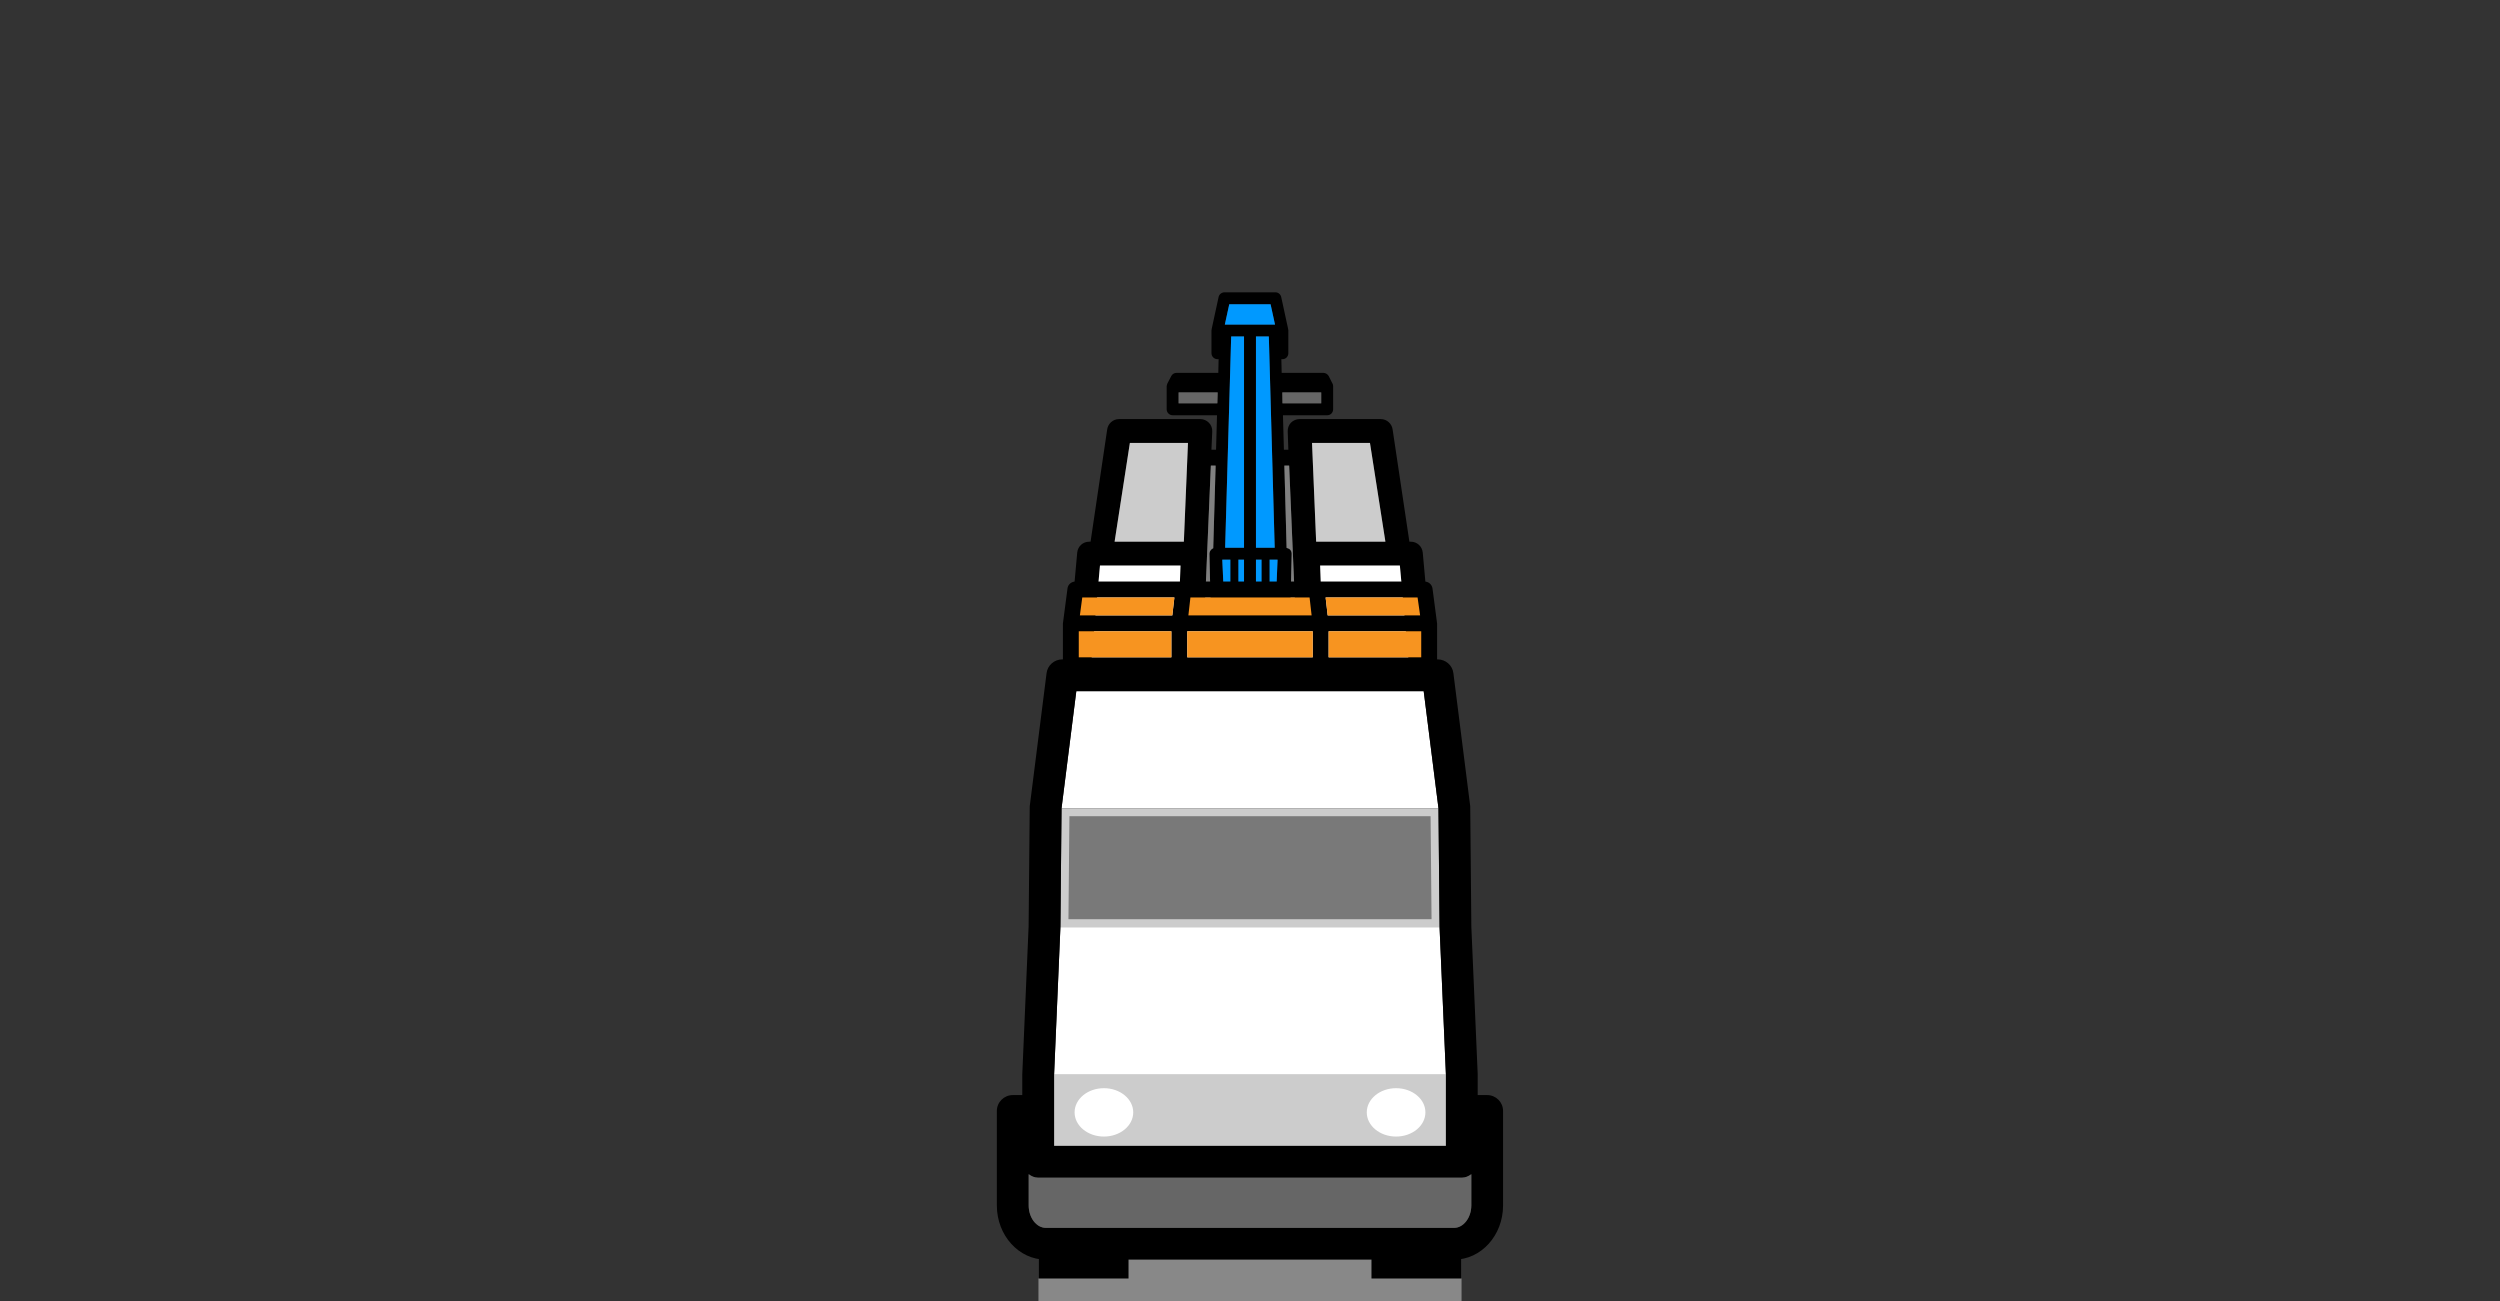 <?xml version="1.0" encoding="utf-8"?>
<!-- Generator: Adobe Illustrator 27.6.1, SVG Export Plug-In . SVG Version: 6.00 Build 0)  -->
<svg version="1.1" id="Layer_1" xmlns="http://www.w3.org/2000/svg" xmlns:xlink="http://www.w3.org/1999/xlink" x="0px" y="0px"
	 viewBox="0 0 172.91 90" style="enable-background:new 0 0 172.91 90;" xml:space="preserve">
<rect x="0" y="0" width="172.91" height="90" fill="#333333" stroke="none"/>
<style type="text/css">
	.st0{fill:#888888;}
	.st1{fill:#FFFFFF;}
	.st2{fill:#CCCCCC;}
	.st3{fill:#797979;}
	.st4{fill:#666666;}
	.st5{fill:#0099FF;}
	.st6{fill:#808080;}
	.st7{fill:#F79420;}
</style>
<g>
	<rect x="71.824" y="86.108" class="st0" width="29.263" height="3.892"/>
	<g>
		<g>
			<rect x="71.824" y="86.108" width="6.229" height="2.318"/>
			<rect x="94.857" y="86.108" width="6.229" height="2.318"/>
		</g>
		<g>
			<g>
				<polygon class="st1" points="99.489,55.9 98.468,47.803 74.442,47.803 73.421,55.9 
					73.421,55.903 99.489,55.903 				"/>
				<polygon class="st2" points="73.421,55.903 73.344,64.117 73.343,64.124 99.566,64.124 
					99.489,55.903 				"/>
				<polygon class="st3" points="73.898,63.575 73.965,56.453 98.945,56.453 99.012,63.575 				"/>
				<polygon class="st1" points="99.566,64.124 73.343,64.124 72.905,74.337 100.005,74.337 
					99.566,64.15 				"/>
				<polygon class="st2" points="72.905,74.337 72.904,74.367 72.904,79.255 100.006,79.255 
					100.006,74.345 100.005,74.337 				"/>
			</g>
		</g>
		<path d="M102.862,75.74h-0.659v-1.461l-0.439-10.184l-0.077-8.283
			c0-0.044,0-0.088-0.011-0.132l-1.153-9.118
			c-0.066-0.549-0.538-0.956-1.088-0.956H99.072l-0.67-7.393
			c-0.044-0.428-0.395-0.747-0.824-0.747H97.479l-1.156-7.734
			c-0.044-0.417-0.395-0.747-0.824-0.747h-5.622c-0.22,0-0.439,0.099-0.593,0.253
			c-0.154,0.165-0.231,0.384-0.22,0.615l0.044,1.252h-0.308l-0.066-2.384h3.065
			c0.231,0,0.406-0.187,0.406-0.417v-1.582c0-0.055-0.011-0.121-0.033-0.176
			c0,0,0-0.011-0.011-0.011l-0.264-0.527c-0.077-0.132-0.22-0.22-0.374-0.22
			h-2.878l-0.022-0.945h0.077c0.231,0,0.406-0.187,0.406-0.417v-1.571
			c0-0.011,0-0.033-0.011-0.044c0-0.011,0.011-0.022,0-0.044l-0.483-2.23
			c-0.044-0.187-0.209-0.319-0.396-0.319h-3.526c-0.187,0-0.363,0.132-0.406,0.319
			l-0.483,2.23v0.044c0,0.011-0.011,0.033-0.011,0.044v1.571
			c0,0.231,0.187,0.417,0.417,0.417h0.077l-0.022,0.945h-2.889
			c-0.154,0-0.297,0.088-0.363,0.22l-0.275,0.527c0,0.011,0,0.011,0,0.011
			c-0.022,0.055-0.044,0.121-0.044,0.176v1.582c0,0.231,0.187,0.417,0.417,0.417
			h3.065l-0.066,2.384h-0.319l0.055-1.252c0.011-0.231-0.066-0.45-0.231-0.615
			c-0.154-0.154-0.362-0.253-0.593-0.253h-5.622c-0.428,0-0.78,0.33-0.824,0.747
			l-1.145,7.734h-0.099c-0.428,0-0.78,0.319-0.824,0.747l-0.67,7.393h-0.363
			c-0.549,0-1.022,0.406-1.088,0.956l-1.153,9.118
			c-0.011,0.044-0.011,0.088-0.011,0.132l-0.077,8.25l-0.439,10.261v1.417h-0.659
			c-0.604,0-1.099,0.494-1.099,1.099v6.536c0,2.065,1.516,3.746,3.384,3.746
			h28.244c1.868,0,3.384-1.681,3.384-3.746v-6.536
			C103.961,76.234,103.466,75.74,102.862,75.74z M94.752,30.633l1.068,6.833h-4.79
			l-0.286-6.833H94.752z M89.163,32.204l0.395,9.338h-0.297l0.077-3.23
			c0-0.11-0.033-0.22-0.11-0.297c-0.066-0.066-0.154-0.099-0.242-0.121
			l-0.154-5.691H89.163z M91.382,27.14v0.758h-2.68l-0.011-0.758H91.382z
			 M85.021,21.042h2.856l0.308,1.406h-3.471L85.021,21.042z M88.163,37.883h-3.428
			l0.417-14.611h2.604l0.033,1.154L88.163,37.883z M88.361,38.707l-0.099,2.45
			h-3.614l-0.11-2.45H88.361z M81.517,27.898v-0.758h2.702l-0.022,0.758H81.517z
			 M83.747,32.204h0.33l-0.165,5.713c-0.055,0.022-0.099,0.055-0.143,0.099
			c-0.077,0.077-0.121,0.187-0.121,0.297l0.077,3.23h-0.374L83.747,32.204z
			 M78.147,30.633h4.018l-0.286,6.833h-4.79L78.147,30.633z M76.079,39.114h5.57
			l-0.121,3.219c-0.011,0.22,0.077,0.439,0.231,0.604
			c0.154,0.165,0.373,0.253,0.593,0.253h8.25c0.22,0,0.439-0.088,0.593-0.253
			s0.231-0.384,0.231-0.604l-0.121-3.219h5.515l0.593,6.492H75.497L76.079,39.114z
			 M72.904,74.367l0.439-10.25l0.077-8.217l1.022-8.096h24.026l1.022,8.096
			l0.077,8.25l0.439,10.195v4.911H72.904V74.367z M101.763,83.375
			c0,0.846-0.549,1.549-1.186,1.549H72.333c-0.648,0-1.186-0.703-1.186-1.549
			v-2.164c0.187,0.143,0.406,0.242,0.659,0.242h29.299
			c0.253,0,0.472-0.099,0.659-0.242V83.375z"/>
		<path class="st4" d="M101.763,81.211v2.164c0,0.846-0.549,1.549-1.186,1.549H72.333
			c-0.648,0-1.186-0.703-1.186-1.549v-2.164c0.187,0.143,0.406,0.242,0.659,0.242
			h29.299C101.357,81.452,101.577,81.354,101.763,81.211z"/>
		<polygon class="st5" points="88.185,22.449 84.714,22.449 85.021,21.042 87.878,21.042 		"/>
		<polygon class="st4" points="91.382,27.14 91.382,27.898 88.702,27.898 88.691,27.14 		"/>
		<polygon class="st4" points="84.219,27.14 84.197,27.898 81.517,27.898 81.517,27.14 		"/>
		<path class="st6" d="M84.077,32.204l-0.165,5.713c-0.055,0.022-0.099,0.055-0.143,0.099
			c-0.077,0.077-0.121,0.187-0.121,0.297l0.077,3.23h-0.374l0.396-9.338H84.077z"
			/>
		<polygon class="st5" points="88.163,37.883 84.736,37.883 85.153,23.273 87.757,23.273 
			87.79,24.426 		"/>
		<path class="st6" d="M89.262,41.542l0.077-3.23c0-0.11-0.033-0.22-0.11-0.297
			c-0.066-0.066-0.154-0.099-0.242-0.121l-0.154-5.691h0.33l0.395,9.338H89.262z"
			/>
		<polygon class="st5" points="88.361,38.707 88.262,41.157 84.648,41.157 84.538,38.707 		"/>
		<polygon class="st2" points="95.82,37.466 91.03,37.466 90.745,30.633 94.752,30.633 		"/>
		<polygon class="st2" points="82.165,30.633 81.88,37.466 77.09,37.466 78.147,30.633 		"/>
		<path class="st1" d="M97.413,45.606H75.497l0.582-6.492h5.57l-0.121,3.219
			c-0.011,0.22,0.077,0.439,0.231,0.604c0.154,0.165,0.373,0.253,0.593,0.253
			h8.25c0.22,0,0.439-0.088,0.593-0.253s0.231-0.384,0.231-0.604l-0.121-3.219
			h5.515L97.413,45.606z"/>
		<g>
			<rect x="85.1" y="38.235" width="0.549" height="3.479"/>
			<rect x="87.258" y="38.235" width="0.549" height="3.479"/>
		</g>
		<g>
			<rect x="86.042" y="22.892" width="0.824" height="18.851"/>
		</g>
		<g>
			<path d="M99.385,43.079V43.046l-0.308-2.351c-0.044-0.275-0.275-0.472-0.549-0.472
				H74.382c-0.275,0-0.516,0.198-0.549,0.472L73.525,43.046
				c-0.011,0.011,0,0.022,0,0.033c0,0.011-0.011,0.022-0.011,0.033v2.9
				c0,0.308,0.253,0.549,0.549,0.549h24.784c0.297,0,0.549-0.242,0.549-0.549
				v-2.9C99.396,43.101,99.385,43.09,99.385,43.079z M82.335,41.321h8.239
				l0.143,1.241h-8.525L82.335,41.321z M81.017,45.463h-6.405v-1.802h6.405V45.463z
				 M81.083,42.563h-6.394l0.165-1.241h6.372L81.083,42.563z M90.794,45.463h-8.679
				v-1.802h8.679V45.463z M91.684,41.321h6.361l0.176,1.241h-6.394L91.684,41.321z
				 M98.298,45.463H91.893v-1.802h6.405V45.463z"/>
			<rect x="74.612" y="43.661" class="st7" width="6.405" height="1.802"/>
			<rect x="82.116" y="43.661" class="st7" width="8.679" height="1.802"/>
			<rect x="91.893" y="43.661" class="st7" width="6.405" height="1.802"/>
			<polygon class="st7" points="98.221,42.563 91.827,42.563 91.684,41.321 98.045,41.321 			"/>
			<polygon class="st7" points="90.717,42.563 82.193,42.563 82.335,41.321 90.575,41.321 			"/>
			<polygon class="st7" points="81.226,41.321 81.083,42.563 74.689,42.563 74.854,41.321 			"/>
		</g>
		<g>
			<ellipse class="st1" cx="76.351" cy="76.936" rx="2.028" ry="1.673"/>
			<ellipse class="st1" cx="96.559" cy="76.936" rx="2.028" ry="1.673"/>
		</g>
	</g>
</g>
</svg>

